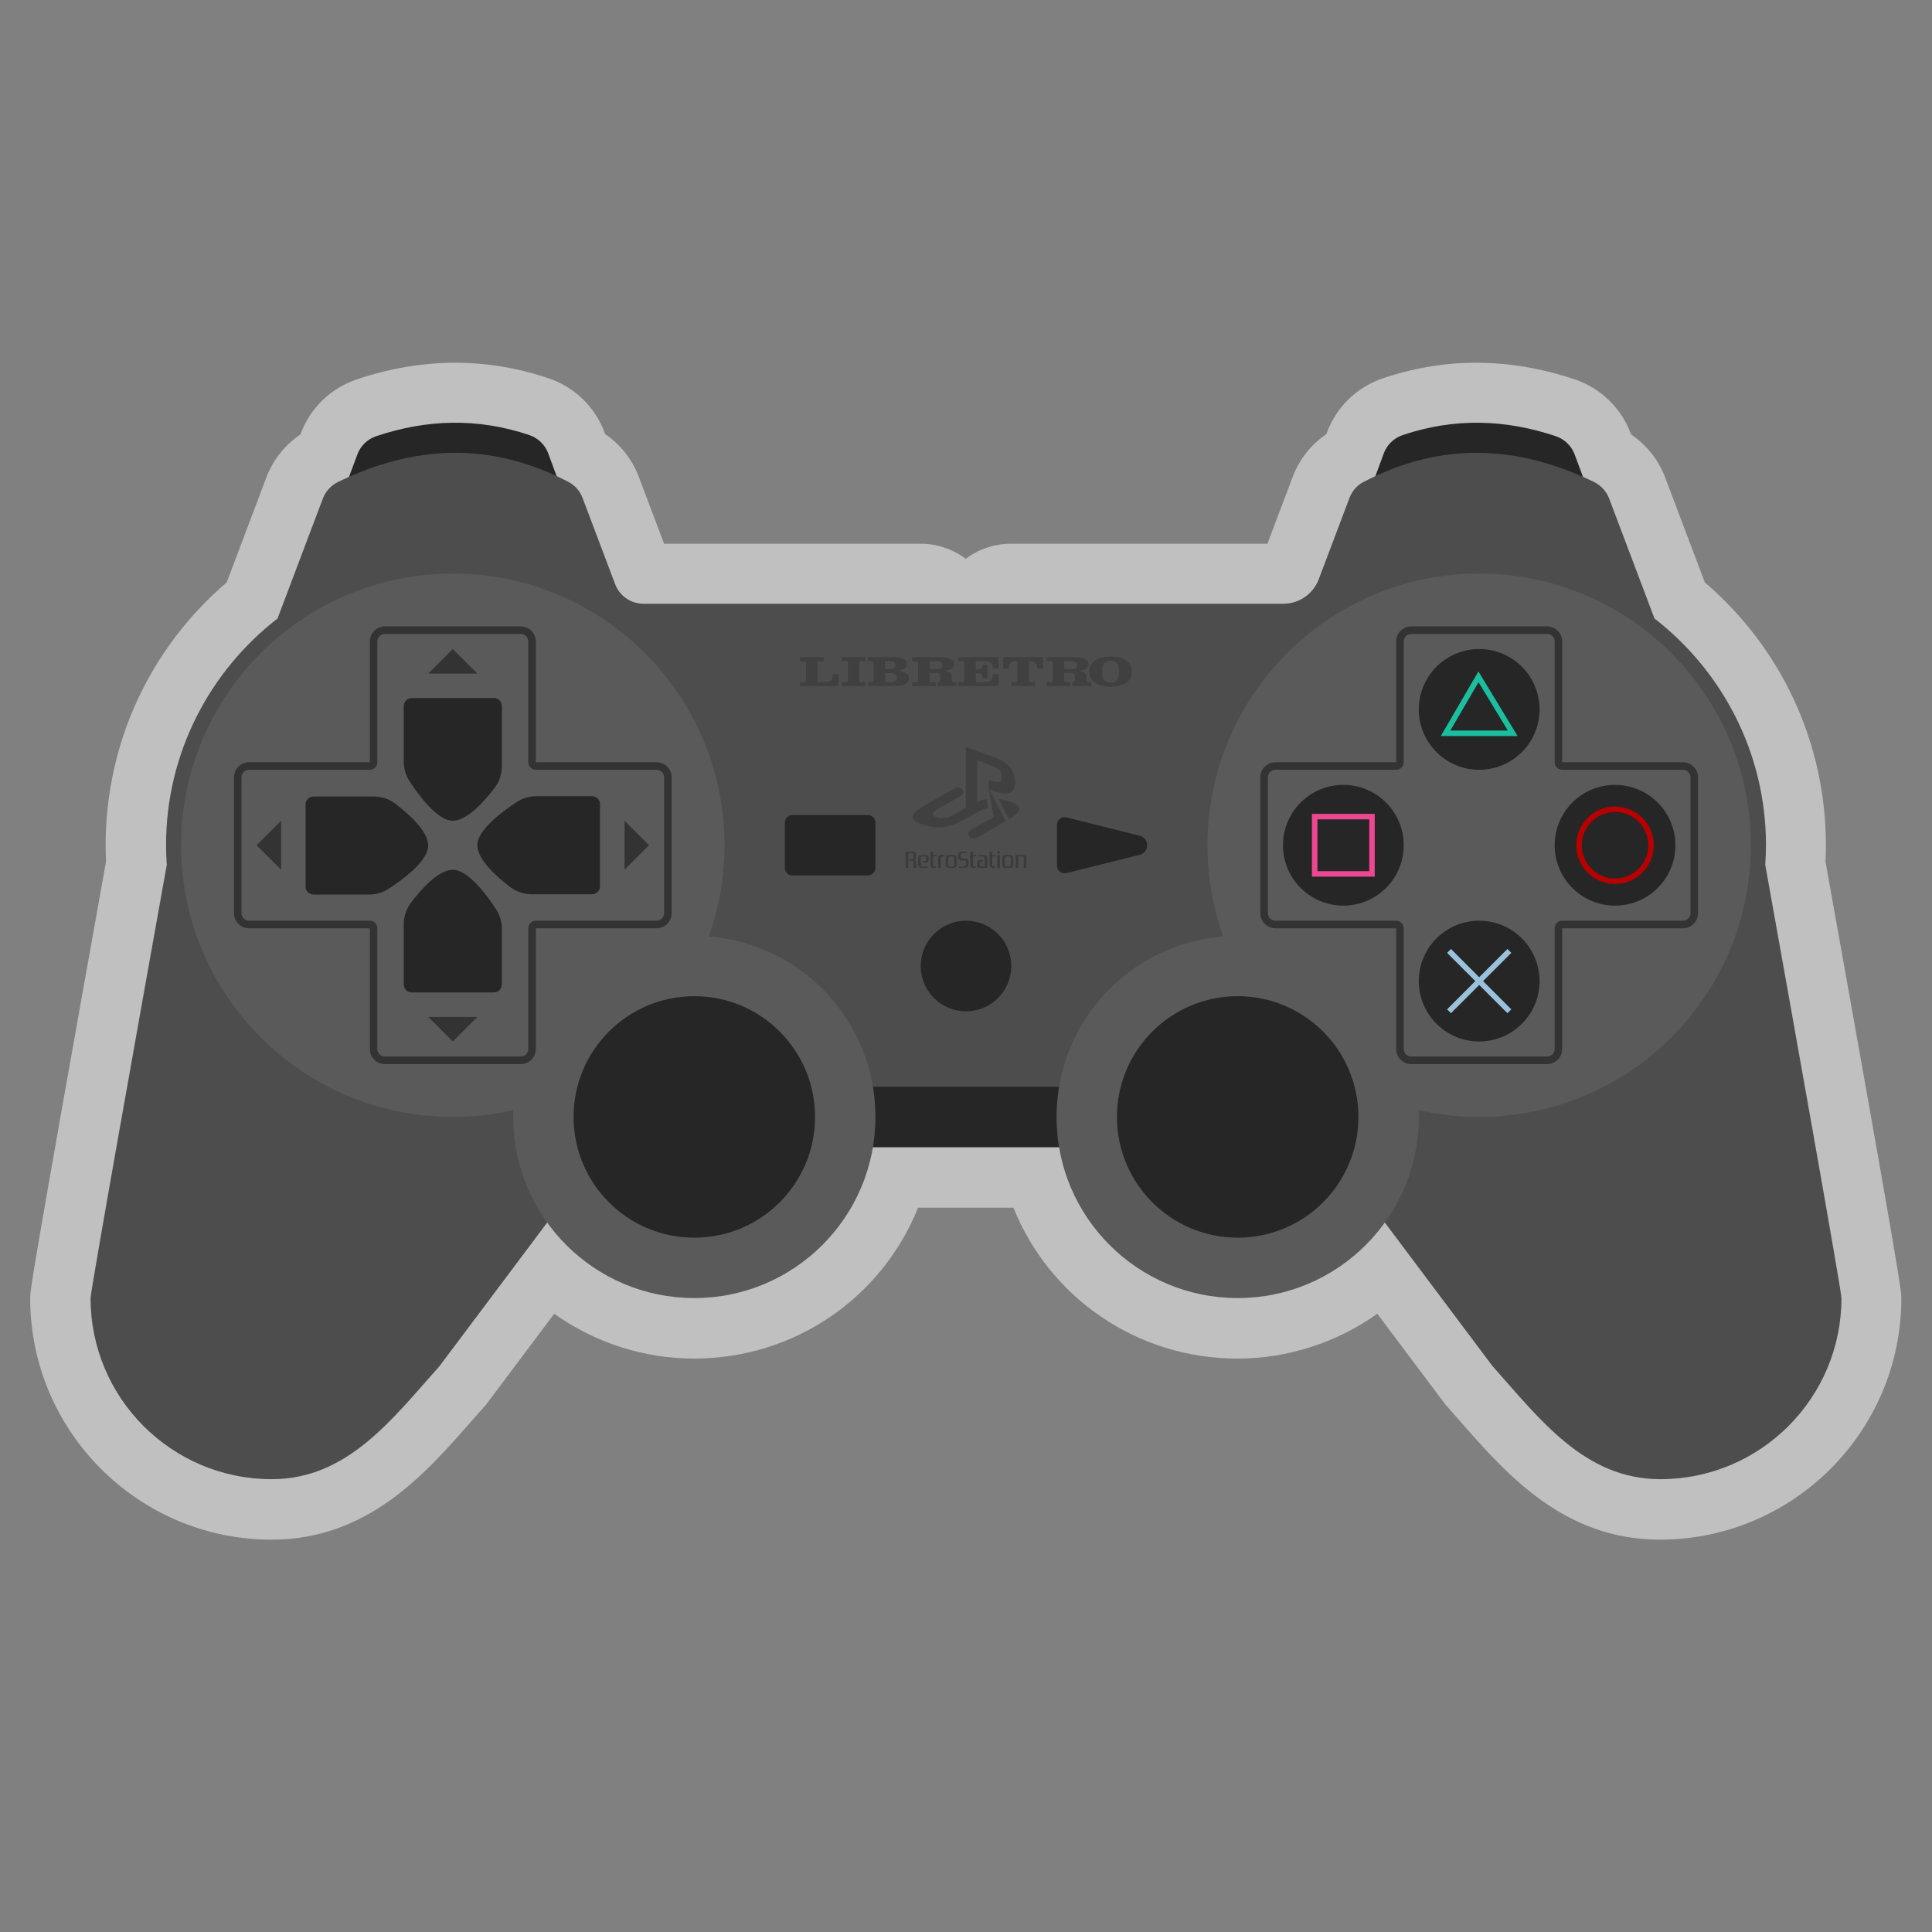 <?xml version="1.0" encoding="UTF-8" standalone="no"?>
<svg
   xmlns:dc="http://purl.org/dc/elements/1.1/"
   xmlns:cc="http://creativecommons.org/ns#"
   xmlns:rdf="http://www.w3.org/1999/02/22-rdf-syntax-ns#"
   xmlns:svg="http://www.w3.org/2000/svg"
   xmlns="http://www.w3.org/2000/svg"
   xmlns:sodipodi="http://sodipodi.sourceforge.net/DTD/sodipodi-0.dtd"
   xmlns:inkscape="http://www.inkscape.org/namespaces/inkscape"
   viewBox="0 0 341.333 341.333"
   height="341.333"
   width="341.333"
   xml:space="preserve"
   id="svg2"
   version="1.1"
   sodipodi:docname="Sony - PlayStation 3.svg"
   inkscape:version="0.92.2 (5c3e80d, 2017-08-06)"><rect x="0" y="0" width="341.333" height="341.333" fill="#808080" stroke="none"/><sodipodi:namedview
     pagecolor="#ffffff"
     bordercolor="#666666"
     borderopacity="1"
     objecttolerance="10"
     gridtolerance="10"
     guidetolerance="10"
     inkscape:pageopacity="0"
     inkscape:pageshadow="2"
     inkscape:window-width="1024"
     inkscape:window-height="705"
     id="namedview73"
     showgrid="false"
     inkscape:zoom="2.7656249"
     inkscape:cx="162.55559"
     inkscape:cy="203.72512"
     inkscape:window-x="-8"
     inkscape:window-y="-8"
     inkscape:window-maximized="1"
     inkscape:current-layer="svg2" /><defs
     id="defs6"><clipPath
       id="clipPath18"
       clipPathUnits="userSpaceOnUse"><path
         id="path16"
         d="M 0,256 H 256 V 0 H 0 Z" /></clipPath><clipPath
       id="clipPath26"
       clipPathUnits="userSpaceOnUse"><path
         id="path24"
         d="M 4,207.987 H 252 V 52 H 4 Z" /></clipPath><clipPath
       id="clipPath120"
       clipPathUnits="userSpaceOnUse"><path
         id="path118"
         d="m 40.5,150.5 h 16.25 v -13 H 40.5 Z" /></clipPath></defs><g
     id="g22"
     transform="matrix(1.333,0,0,-1.333,0,341.333)" /><g
     id="g34"
     transform="matrix(1.333,0,0,-1.333,0,341.333)"><g
       style="opacity:0.5"
       id="g32"
       clip-path="url(#clipPath26)"><g
         id="g30"
         transform="translate(241.944,141.888)"><path
           id="path28"
           style="fill:#ffffff;fill-opacity:1;fill-rule:nonzero;stroke:none"
           d="m 0,0 c 0.038,0.753 0.056,1.44 0.056,2.112 0,13.526 -5.82,26.108 -16.048,34.879 l -5.251,13.896 c -0.885,2.339 -2.461,4.318 -4.52,5.706 l -0.036,0.097 c -1.272,3.425 -3.998,6.057 -7.477,7.22 -4.346,1.453 -8.721,2.19 -13.004,2.19 -4.157,0 -8.317,-0.693 -12.364,-2.058 -3.466,-1.169 -6.18,-3.804 -7.445,-7.229 l -0.064,-0.176 c -2.021,-1.368 -3.583,-3.346 -4.466,-5.681 l -3.342,-8.844 h -33.992 c -2.168,0 -4.274,-0.706 -5.991,-1.999 -1.719,1.294 -3.824,1.999 -5.992,1.999 h -33.991 l -3.343,8.844 c -0.882,2.335 -2.445,4.313 -4.465,5.682 l -0.065,0.175 c -1.264,3.425 -3.978,6.06 -7.445,7.229 -4.047,1.365 -8.206,2.058 -12.363,2.058 -4.283,0 -8.659,-0.737 -13.004,-2.19 -3.48,-1.163 -6.206,-3.795 -7.478,-7.219 l -0.036,-0.098 c -2.059,-1.388 -3.635,-3.367 -4.519,-5.706 l -5.251,-13.896 c -10.229,-8.771 -16.048,-21.353 -16.048,-34.879 0,-0.672 0.018,-1.359 0.056,-2.112 -10.057,-56.071 -10.056,-56.873 -10.056,-57.888 0,-17.644 14.355,-32 32,-32 12.72,0 20.334,8.689 26.452,15.67 0.587,0.67 1.174,1.339 1.763,1.998 l 0.227,0.255 0.205,0.274 8.807,11.743 c 5.358,-3.809 11.834,-5.94 18.546,-5.94 13.323,0 24.902,8.092 29.679,20 h 6.321 6.32 c 4.777,-11.908 16.356,-20 29.68,-20 6.712,0 13.187,2.131 18.546,5.94 l 8.806,-11.743 0.205,-0.274 0.228,-0.255 c 0.589,-0.659 1.175,-1.328 1.763,-1.998 6.118,-6.981 13.731,-15.67 26.452,-15.67 17.644,0 32,14.356 32,32 0,1.015 0,1.817 -10.056,57.888"
           inkscape:connector-curvature="0" /></g></g></g><path
     id="path38"
     style="fill:#262626;fill-opacity:1;fill-rule:nonzero;stroke:none;stroke-width:1.333"
     d="M 53.333,106.667 H 106.667 L 96.853,80.093 c -0.563,-1.523 -1.792,-2.707 -3.329,-3.225 -9.211,-3.108 -18.201,-2.768 -27.032,0.185 -1.547,0.516 -2.787,1.696 -3.353,3.224 z"
     inkscape:connector-curvature="0" /><path
     id="path42"
     style="fill:#262626;fill-opacity:1;fill-rule:nonzero;stroke:none;stroke-width:1.333"
     d="m 288,106.667 h -53.333 l 9.813,-26.573 c 0.563,-1.523 1.792,-2.707 3.329,-3.225 9.211,-3.108 18.201,-2.768 27.032,0.185 1.547,0.516 2.787,1.696 3.353,3.224 z"
     inkscape:connector-curvature="0" /><path
     id="path46"
     style="fill:#4d4d4d;fill-opacity:1;fill-rule:nonzero;stroke:none;stroke-width:1.333"
     d="m 311.87,152.785 c 0.077,-1.141 0.131,-2.291 0.131,-3.452 0,-16.28 -7.727,-30.781 -19.697,-40.057 l -8.013,-21.204 c -0.492,-1.299 -1.477,-2.343 -2.727,-2.948 -13.177,-6.367 -26.683,-7.301 -40.716,0.055 -1.129,0.592 -1.984,1.608 -2.436,2.801 l -5.433,14.377 c -0.98,2.593 -3.464,4.309 -6.236,4.309 h -113.072 c -2.217,0 -4.204,-1.373 -4.989,-3.448 l -5.759,-15.239 c -0.452,-1.193 -1.305,-2.209 -2.436,-2.801 -14.033,-7.356 -27.539,-6.421 -40.715,-0.055 -1.251,0.605 -2.236,1.649 -2.728,2.948 l -8.013,21.204 c -11.969,9.276 -19.696,23.777 -19.696,40.057 0,1.161 0.053,2.311 0.131,3.452 -4.512,25.152 -13.464,75.228 -13.464,76.548 0,17.673 14.327,32 32,32 13.425,0 21.333,-10.667 29.663,-19.995 l 29.004,-38.672 h 64 64 l 29.004,38.672 c 8.329,9.328 16.236,19.995 29.663,19.995 17.673,0 32,-14.327 32,-32 0,-1.32 -8.953,-51.396 -13.464,-76.548"
     inkscape:connector-curvature="0" /><path
     inkscape:connector-curvature="0"
     d="M 192,202.667 H 149.333 V 192 H 192 Z"
     style="fill:#262626;fill-opacity:1;fill-rule:nonzero;stroke:none;stroke-width:1.333"
     id="path48" /><path
     id="path52"
     style="fill:#5a5a5a;fill-opacity:1;fill-rule:nonzero;stroke:none;stroke-width:1.333"
     d="m 216.113,165.444 c -1.796,-5.036 -2.78,-10.457 -2.78,-16.111 0,-26.509 21.491,-48 48,-48 26.509,0 48,21.491 48,48 0,26.509 -21.491,48 -48,48 -3.679,0 -7.255,-0.428 -10.697,-1.211 0.015,0.403 0.031,0.804 0.031,1.211 0,17.673 -14.327,32 -32,32 -17.673,0 -32,-14.327 -32,-32 0,-16.812 12.969,-30.587 29.447,-31.889"
     inkscape:connector-curvature="0" /><path
     id="path56"
     style="fill:#5a5a5a;fill-opacity:1;fill-rule:nonzero;stroke:none;stroke-width:1.333"
     d="m 125.221,165.444 c 1.795,-5.036 2.779,-10.457 2.779,-16.111 0,-26.509 -21.489,-48 -48,-48 -26.509,0 -48,21.491 -48,48 0,26.509 21.491,48 48,48 3.68,0 7.256,-0.427 10.697,-1.211 -0.015,0.403 -0.031,0.804 -0.031,1.211 0,17.673 14.328,32 32,32 17.673,0 32,-14.327 32,-32 0,-16.812 -12.968,-30.587 -29.445,-31.889"
     inkscape:connector-curvature="0" /><path
     id="path60"
     style="fill:#262626;fill-opacity:1;fill-rule:nonzero;stroke:none;stroke-width:1.333"
     d="m 144,197.333 c 0,11.783 -9.552,21.333 -21.333,21.333 -11.781,0 -21.333,-9.551 -21.333,-21.333 0,-11.783 9.552,-21.333 21.333,-21.333 C 134.448,176 144,185.551 144,197.333"
     inkscape:connector-curvature="0" /><path
     id="path64"
     style="fill:#262626;fill-opacity:1;fill-rule:nonzero;stroke:none;stroke-width:1.333"
     d="m 240,197.333 c 0,11.783 -9.551,21.333 -21.333,21.333 -11.783,0 -21.333,-9.551 -21.333,-21.333 0,-11.783 9.551,-21.333 21.333,-21.333 11.783,0 21.333,9.551 21.333,21.333"
     inkscape:connector-curvature="0" /><path
     id="path68"
     style="fill:#262626;fill-opacity:1;fill-rule:nonzero;stroke:none;stroke-width:1.333"
     d="M 153.333,154.667 H 140 c -0.736,0 -1.333,-0.597 -1.333,-1.333 v -8 C 138.667,144.597 139.264,144 140,144 h 13.333 c 0.736,0 1.333,0.597 1.333,1.333 v 8 c 0,0.736 -0.597,1.333 -1.333,1.333"
     inkscape:connector-curvature="0" /><path
     id="path72"
     style="fill:#262626;fill-opacity:1;fill-rule:nonzero;stroke:none;stroke-width:1.333"
     d="m 186.746,152.959 v -7.251 c 0,-0.868 0.816,-1.504 1.657,-1.295 l 12.951,3.239 c 1.751,0.437 1.751,2.925 0,3.363 l -12.951,3.237 c -0.841,0.211 -1.657,-0.427 -1.657,-1.293"
     inkscape:connector-curvature="0" /><path
     id="path76"
     style="fill:#262626;fill-opacity:1;fill-rule:nonzero;stroke:none;stroke-width:1.333"
     d="m 272,125.333 c 0,5.891 -4.776,10.667 -10.667,10.667 -5.891,0 -10.667,-4.776 -10.667,-10.667 0,-5.891 4.776,-10.667 10.667,-10.667 5.891,0 10.667,4.776 10.667,10.667"
     inkscape:connector-curvature="0" /><path
     id="path80"
     style="fill:#262626;fill-opacity:1;fill-rule:nonzero;stroke:none;stroke-width:1.333"
     d="m 272,173.333 c 0,5.891 -4.776,10.667 -10.667,10.667 -5.891,0 -10.667,-4.776 -10.667,-10.667 0,-5.891 4.776,-10.667 10.667,-10.667 5.891,0 10.667,4.776 10.667,10.667"
     inkscape:connector-curvature="0" /><path
     id="path84"
     style="fill:#262626;fill-opacity:1;fill-rule:nonzero;stroke:none;stroke-width:1.333"
     d="m 285.333,160 c -5.891,0 -10.667,-4.776 -10.667,-10.667 0,-5.891 4.776,-10.667 10.667,-10.667 5.891,0 10.667,4.776 10.667,10.667 C 296,155.224 291.224,160 285.333,160"
     inkscape:connector-curvature="0" /><path
     id="path88"
     style="fill:#262626;fill-opacity:1;fill-rule:nonzero;stroke:none;stroke-width:1.333"
     d="m 237.333,160 c -5.891,0 -10.667,-4.776 -10.667,-10.667 0,-5.891 4.776,-10.667 10.667,-10.667 5.891,0 10.667,4.776 10.667,10.667 C 248,155.224 243.224,160 237.333,160"
     inkscape:connector-curvature="0" /><path
     id="path92"
     style="fill:#333333;fill-opacity:1;fill-rule:nonzero;stroke:none;stroke-width:1.333"
     d="m 273.333,110.667 h -24 c -1.471,0 -2.667,1.196 -2.667,2.667 v 21.333 h -21.333 c -1.471,0 -2.667,1.196 -2.667,2.667 v 24 c 0,1.471 1.196,2.667 2.667,2.667 h 21.333 v 21.333 c 0,1.471 1.196,2.667 2.667,2.667 h 24 C 274.804,188 276,186.804 276,185.333 V 164 h 21.333 C 298.804,164 300,162.804 300,161.333 v -24 c 0,-1.471 -1.196,-2.667 -2.667,-2.667 H 276 v -21.333 c 0,-1.471 -1.196,-2.667 -2.667,-2.667 m 0,1.333 c 0.737,0 1.333,0.597 1.333,1.333 v 21.333 c 0,0.736 0.596,1.333 1.333,1.333 h 21.333 c 0.737,0 1.333,0.597 1.333,1.333 v 24 c 0,0.736 -0.596,1.333 -1.333,1.333 H 276 c -0.737,0 -1.333,0.597 -1.333,1.333 v 21.333 c 0,0.737 -0.596,1.333 -1.333,1.333 h -24 c -0.737,0 -1.333,-0.596 -1.333,-1.333 V 164 c 0,-0.736 -0.596,-1.333 -1.333,-1.333 H 225.333 C 224.596,162.667 224,162.069 224,161.333 v -24 C 224,136.597 224.596,136 225.333,136 h 21.333 C 247.404,136 248,135.403 248,134.667 V 113.333 C 248,112.597 248.596,112 249.333,112 h 24"
     inkscape:connector-curvature="0" /><path
     id="path96"
     style="fill:#333333;fill-opacity:1;fill-rule:nonzero;stroke:none;stroke-width:1.333"
     d="M 92,110.667 H 68 c -1.471,0 -2.667,1.196 -2.667,2.667 v 21.333 H 44 c -1.471,0 -2.667,1.196 -2.667,2.667 v 24 c 0,1.471 1.196,2.667 2.667,2.667 h 21.333 v 21.333 c 0,1.471 1.196,2.667 2.667,2.667 h 24 c 1.471,0 2.667,-1.196 2.667,-2.667 V 164 H 116 c 1.471,0 2.667,-1.196 2.667,-2.667 v -24 c 0,-1.471 -1.196,-2.667 -2.667,-2.667 H 94.667 v -21.333 c 0,-1.471 -1.196,-2.667 -2.667,-2.667 m 0,1.333 c 0.736,0 1.333,0.597 1.333,1.333 v 21.333 c 0,0.736 0.597,1.333 1.333,1.333 H 116 c 0.736,0 1.333,0.597 1.333,1.333 v 24 c 0,0.736 -0.597,1.333 -1.333,1.333 H 94.667 c -0.736,0 -1.333,0.597 -1.333,1.333 v 21.333 c 0,0.737 -0.597,1.333 -1.333,1.333 H 68 c -0.736,0 -1.333,-0.596 -1.333,-1.333 V 164 c 0,-0.736 -0.597,-1.333 -1.333,-1.333 H 44 c -0.736,0 -1.333,-0.597 -1.333,-1.333 v -24 c 0,-0.736 0.597,-1.333 1.333,-1.333 h 21.333 c 0.736,0 1.333,-0.597 1.333,-1.333 v -21.333 c 0,-0.736 0.597,-1.333 1.333,-1.333 h 24"
     inkscape:connector-curvature="0" /><path
     id="path100"
     style="fill:#333333;fill-opacity:1;fill-rule:nonzero;stroke:none;stroke-width:1.333"
     d="M 110.333,153.667 V 145 l 4.333,4.333 z"
     inkscape:connector-curvature="0" /><path
     id="path104"
     style="fill:#333333;fill-opacity:1;fill-rule:nonzero;stroke:none;stroke-width:1.333"
     d="m 49.667,145 v 8.667 l -4.333,-4.333 z"
     inkscape:connector-curvature="0" /><path
     id="path108"
     style="fill:#333333;fill-opacity:1;fill-rule:nonzero;stroke:none;stroke-width:1.333"
     d="m 75.667,179.667 h 8.667 L 80,184 Z"
     inkscape:connector-curvature="0" /><path
     id="path112"
     style="fill:#333333;fill-opacity:1;fill-rule:nonzero;stroke:none;stroke-width:1.333"
     d="m 84.333,119 h -8.667 l 4.333,-4.333 z"
     inkscape:connector-curvature="0" /><g
     id="g116"
     transform="matrix(1.333,0,0,-1.333,0,341.333)" /><g
     id="g128"
     transform="matrix(1.333,0,0,-1.333,0,341.333)"><g
       id="g126"
       clip-path="url(#clipPath120)"><g
         id="g124"
         transform="translate(40.5,149.49)"><path
           id="path122"
           style="fill:#262626;fill-opacity:1;fill-rule:nonzero;stroke:none"
           d="m 0,0 v -10.98 c 0,-0.558 0.5,-1.01 1.116,-1.01 h 7.279 c 0.92,0 1.82,0.251 2.569,0.736 1.875,1.213 5.286,3.704 5.286,5.764 0,1.967 -2.745,4.328 -4.431,5.594 C 11.027,0.697 10.028,1.01 9,1.01 H 1.116 C 0.5,1.01 0,0.558 0,0"
           inkscape:connector-curvature="0" /></g></g></g><path
     id="path132"
     style="fill:#262626;fill-opacity:1;fill-rule:nonzero;stroke:none;stroke-width:1.333"
     d="m 106,156.654 v -14.64 c 0,-0.744 -0.667,-1.347 -1.488,-1.347 h -9.705 c -1.227,0 -2.427,0.335 -3.425,0.981 -2.5,1.617 -7.048,4.939 -7.048,7.685 0,2.623 3.66,5.771 5.908,7.459 1.056,0.791 2.388,1.208 3.759,1.208 h 10.512 c 0.821,0 1.488,-0.603 1.488,-1.347"
     inkscape:connector-curvature="0" /><path
     id="path136"
     style="fill:#262626;fill-opacity:1;fill-rule:nonzero;stroke:none;stroke-width:1.333"
     d="m 87.32,123.333 h -14.64 c -0.744,0 -1.347,0.667 -1.347,1.488 v 9.705 c 0,1.227 0.335,2.427 0.981,3.425 1.617,2.5 4.939,7.048 7.685,7.048 2.623,0 5.771,-3.66 7.459,-5.908 0.791,-1.056 1.208,-2.388 1.208,-3.759 v -10.512 c 0,-0.821 -0.603,-1.488 -1.347,-1.488"
     inkscape:connector-curvature="0" /><path
     id="path140"
     style="fill:#262626;fill-opacity:1;fill-rule:nonzero;stroke:none;stroke-width:1.333"
     d="m 72.68,175.333 h 14.64 c 0.744,0 1.347,-0.667 1.347,-1.488 V 164.14 c 0,-1.227 -0.335,-2.427 -0.981,-3.425 -1.617,-2.5 -4.939,-7.048 -7.685,-7.048 -2.623,0 -5.771,3.66 -7.459,5.908 -0.791,1.056 -1.208,2.388 -1.208,3.759 v 10.512 c 0,0.821 0.603,1.488 1.347,1.488"
     inkscape:connector-curvature="0" /><path
     id="path144"
     style="fill:#262626;fill-opacity:1;fill-rule:nonzero;stroke:none;stroke-width:1.333"
     d="m 178.667,170.667 c 0,4.417 -3.583,8 -8,8 -4.417,0 -8,-3.583 -8,-8 0,-4.417 3.583,-8 8,-8 4.417,0 8,3.583 8,8"
     inkscape:connector-curvature="0" /><path
     inkscape:connector-curvature="0"
     d="m 232.756,153.912 h 9.156 v -9.156 h -9.156 z m 10.125,0.969 h -11.095 v -11.095 h 11.095 z"
     style="fill:#ed4792;fill-opacity:1;fill-rule:nonzero;stroke:none;stroke-width:1.034"
     id="path88-6" /><path
     id="path92-4"
     style="fill:#b80000;fill-opacity:1;fill-rule:nonzero;stroke:none;stroke-width:1.034"
     d="m 285.333,143.459 c -3.239,0 -5.875,2.636 -5.875,5.875 0,3.239 2.636,5.875 5.875,5.875 3.239,0 5.875,-2.636 5.875,-5.875 0,-3.239 -2.636,-5.875 -5.875,-5.875 m 0,12.718 c -3.773,0 -6.844,-3.07 -6.844,-6.844 0,-3.773 3.07,-6.844 6.844,-6.844 3.773,0 6.844,3.07 6.844,6.844 0,3.773 -3.07,6.844 -6.844,6.844"
     inkscape:connector-curvature="0" /><path
     id="path96-7"
     style="fill:#1abf9f;fill-opacity:1;fill-rule:nonzero;stroke:none;stroke-width:1.034"
     d="m 261.198,118.624 -6.651,11.418 h 13.572 z m 0.017,1.898 5.183,8.551 h -10.164 z"
     inkscape:connector-curvature="0" /><path
     id="path100-0"
     style="fill:#9bc2dd;fill-opacity:1;fill-rule:nonzero;stroke:none;stroke-width:1.034"
     d="m 267.008,168.344 -0.686,-0.686 -4.989,4.989 -4.989,-4.989 -0.685,0.686 4.988,4.989 -4.988,4.989 0.685,0.686 4.989,-4.989 4.989,4.989 0.686,-0.686 -4.989,-4.989 z"
     inkscape:connector-curvature="0" /><g
     id="g1173"
     transform="translate(9.921,-10.689)"><g
       transform="matrix(1.333,0,0,-1.333,131.412,131.219)"
       id="g146"><path
         id="path148"
         style="fill:#404040;fill-opacity:1;fill-rule:nonzero;stroke:none"
         d="m 0,0 h 0.473 c 0.224,0 0.336,0.075 0.336,0.225 v 2.362 c 0,0.15 -0.106,0.225 -0.316,0.225 H 0 V 3.319 H 3.136 V 2.812 H 2.655 C 2.437,2.812 2.327,2.737 2.327,2.587 V 0 h 0.86 c 0.45,0 0.76,0.091 0.931,0.273 0.15,0.159 0.225,0.424 0.225,0.796 H 5.105 V -0.506 H 0 Z"
         inkscape:connector-curvature="0" /></g><g
       transform="matrix(1.333,0,0,-1.333,138.786,131.219)"
       id="g150"><path
         id="path152"
         style="fill:#404040;fill-opacity:1;fill-rule:nonzero;stroke:none"
         d="m 0,0 h 0.473 c 0.224,0 0.336,0.075 0.336,0.225 v 2.407 c 0,0.12 -0.106,0.18 -0.316,0.18 H 0 V 3.319 H 3.136 V 2.812 H 2.655 C 2.526,2.812 2.439,2.795 2.394,2.762 2.35,2.73 2.327,2.672 2.327,2.587 V 0.225 C 2.327,0.075 2.433,0 2.643,0 H 3.136 V -0.506 H 0 Z"
         inkscape:connector-curvature="0" /></g><g
       transform="matrix(1.333,0,0,-1.333,146.45,131.219)"
       id="g154"><path
         id="path156"
         style="fill:#404040;fill-opacity:1;fill-rule:nonzero;stroke:none"
         d="m 0,0 h 0.533 c 0.694,0 1.041,0.206 1.041,0.619 0,0.405 -0.348,0.607 -1.045,0.607 H 0 Z m 0,2.812 v -1.08 h 0.438 c 0.631,0 0.947,0.182 0.947,0.546 0,0.356 -0.316,0.534 -0.947,0.534 z M -2.28,-0.506 V 0 h 0.434 c 0.218,0 0.327,0.075 0.327,0.225 v 2.362 c 0,0.15 -0.106,0.225 -0.319,0.225 h -0.466 v 0.507 h 3.46 c 0.576,0 1.011,-0.08 1.306,-0.24 C 2.756,2.922 2.903,2.701 2.903,2.416 2.903,2.172 2.792,1.972 2.568,1.817 2.347,1.663 2.063,1.562 1.716,1.513 2.287,1.404 2.671,1.273 2.868,1.119 3.065,0.966 3.164,0.766 3.164,0.52 3.164,0.17 3.006,-0.089 2.69,-0.256 2.377,-0.423 1.784,-0.506 0.911,-0.506 Z"
         inkscape:connector-curvature="0" /></g><g
       transform="matrix(1.333,0,0,-1.333,159.363,131.219)"
       id="g158"><path
         id="path160"
         style="fill:#404040;fill-opacity:1;fill-rule:nonzero;stroke:none"
         d="m 0,0 h 0.473 c 0.224,0 0.336,0.075 0.336,0.225 v 2.362 c 0,0.15 -0.106,0.225 -0.316,0.225 H 0 V 3.319 H 5.358 V 1.834 H 4.595 C 4.595,2.233 4.474,2.501 4.232,2.638 4.043,2.754 3.698,2.812 3.196,2.812 H 2.327 V 1.693 h 0.229 c 0.261,0 0.44,0.04 0.537,0.121 0.087,0.071 0.129,0.195 0.129,0.371 V 2.323 H 3.885 V 0.557 H 3.222 v 0.146 c 0,0.15 -0.039,0.268 -0.121,0.354 -0.079,0.087 -0.179,0.13 -0.297,0.13 H 2.327 V 0 h 0.958 c 0.513,0 0.86,0.077 1.039,0.231 0.182,0.153 0.271,0.433 0.271,0.838 H 5.358 V -0.506 H 0 Z"
         inkscape:connector-curvature="0" /></g><g
       transform="matrix(1.333,0,0,-1.333,167.304,128.774)"
       id="g162"><path
         id="path164"
         style="fill:#404040;fill-opacity:1;fill-rule:nonzero;stroke:none"
         d="M 0,0 V 1.485 H 5.306 V 0 H 4.544 c 0,0.356 -0.09,0.608 -0.272,0.757 -0.179,0.148 -0.465,0.222 -0.86,0.222 v -2.588 c 0,-0.15 0.105,-0.225 0.316,-0.225 H 4.221 V -2.34 H 1.085 v 0.506 h 0.477 c 0.221,0 0.331,0.075 0.331,0.225 V 0.979 C 1.457,0.979 1.158,0.894 0.998,0.726 0.84,0.559 0.761,0.317 0.761,0 Z"
         inkscape:connector-curvature="0" /></g><g
       transform="matrix(1.333,0,0,-1.333,184.771,129.356)"
       id="g166"><path
         id="path168"
         style="fill:#404040;fill-opacity:1;fill-rule:nonzero;stroke:none"
         d="M 0,0 C 0,-0.972 0.381,-1.458 1.141,-1.458 1.898,-1.458 2.277,-0.972 2.277,0 2.277,0.972 1.9,1.458 1.148,1.458 0.383,1.458 0,0.972 0,0 m -1.703,0 c 0,0.593 0.25,1.075 0.754,1.443 C -0.446,1.815 0.251,2 1.141,2 2.034,2 2.731,1.816 3.23,1.449 3.73,1.082 3.981,0.599 3.981,0 3.981,-0.616 3.724,-1.103 3.211,-1.463 2.7,-1.821 2.017,-2 1.16,-2 0.279,-2 -0.419,-1.819 -0.934,-1.458 -1.447,-1.096 -1.703,-0.61 -1.703,0"
         inkscape:connector-curvature="0" /></g><g
       transform="matrix(1.333,0,0,-1.333,180.116,128.74)"
       id="g170"><path
         id="path172"
         style="fill:#404040;fill-opacity:1;fill-rule:nonzero;stroke:none"
         d="m 0,0 c -0.124,-0.084 -0.348,-0.127 -0.675,-0.127 h -0.836 v 1.08 h 0.584 c 0.415,0 0.705,-0.038 0.868,-0.115 C 0.107,0.761 0.189,0.622 0.189,0.422 0.189,0.225 0.126,0.084 0,0 m 1.788,-1.859 c -0.144,0 -0.242,0.02 -0.292,0.059 -0.05,0.04 -0.075,0.11 -0.075,0.211 l 0.003,0.495 c 0,0.233 -0.075,0.399 -0.225,0.501 -0.15,0.103 -0.4,0.185 -0.749,0.247 0.839,0.081 1.258,0.369 1.258,0.866 0,0.315 -0.162,0.551 -0.485,0.706 C 0.902,1.382 0.472,1.46 -0.067,1.46 H -3.838 V 0.953 h 0.461 c 0.232,0 0.347,-0.075 0.347,-0.225 v -2.317 c 0,-0.18 -0.119,-0.27 -0.359,-0.27 h -0.449 v -0.506 h 3.136 v 0.506 h -0.442 c -0.145,0 -0.242,0.02 -0.292,0.059 -0.05,0.04 -0.075,0.11 -0.075,0.211 v 0.956 h 0.592 c 0.347,0 0.571,-0.022 0.67,-0.067 0.103,-0.045 0.154,-0.158 0.154,-0.338 l -0.002,-0.551 c 0,-0.18 -0.12,-0.27 -0.359,-0.27 v -0.506 h 2.553 v 0.506 z"
         inkscape:connector-curvature="0" /></g><g
       transform="matrix(1.333,0,0,-1.333,156.338,128.74)"
       id="g174"><path
         id="path176"
         style="fill:#404040;fill-opacity:1;fill-rule:nonzero;stroke:none"
         d="m 0,0 c -0.124,-0.084 -0.348,-0.127 -0.674,-0.127 h -0.837 v 1.08 h 0.584 c 0.415,0 0.705,-0.038 0.868,-0.115 C 0.107,0.761 0.189,0.622 0.189,0.422 0.189,0.225 0.126,0.084 0,0 m 1.788,-1.859 c -0.144,0 -0.242,0.02 -0.292,0.059 -0.05,0.04 -0.075,0.11 -0.075,0.211 l 0.003,0.495 c 0,0.233 -0.075,0.399 -0.225,0.501 -0.15,0.103 -0.4,0.185 -0.749,0.247 0.839,0.081 1.258,0.369 1.258,0.866 0,0.315 -0.162,0.551 -0.485,0.706 C 0.902,1.382 0.472,1.46 -0.067,1.46 H -3.838 V 0.953 h 0.461 c 0.232,0 0.347,-0.075 0.347,-0.225 v -2.317 c 0,-0.18 -0.119,-0.27 -0.359,-0.27 h -0.449 v -0.506 h 3.136 v 0.506 h -0.442 c -0.145,0 -0.242,0.02 -0.292,0.059 -0.05,0.04 -0.075,0.11 -0.075,0.211 v 0.956 h 0.592 c 0.347,0 0.571,-0.022 0.67,-0.067 0.103,-0.045 0.154,-0.158 0.154,-0.338 l -0.002,-0.551 c 0,-0.18 -0.12,-0.27 -0.359,-0.27 v -0.506 h 2.492 v 0.506 z"
         inkscape:connector-curvature="0" /></g><g
       transform="matrix(1.333,0,0,-1.333,151.958,161.916)"
       id="g178"><path
         id="path180"
         style="fill:#3b3b3b;fill-opacity:1;fill-rule:nonzero;stroke:none"
         d="m 0,0 c 0,-0.103 -0.008,-0.187 -0.025,-0.254 -0.017,-0.067 -0.039,-0.12 -0.067,-0.16 -0.028,-0.04 -0.06,-0.07 -0.097,-0.089 -0.037,-0.02 -0.074,-0.035 -0.112,-0.045 0.038,-0.012 0.075,-0.029 0.112,-0.051 0.037,-0.021 0.069,-0.052 0.097,-0.092 0.028,-0.04 0.051,-0.092 0.069,-0.156 0.017,-0.063 0.026,-0.142 0.026,-0.237 V -1.58 h -0.351 v 0.496 c 0,0.086 -0.006,0.158 -0.017,0.214 -0.011,0.057 -0.028,0.102 -0.052,0.136 -0.023,0.033 -0.052,0.058 -0.085,0.072 -0.034,0.014 -0.074,0.022 -0.121,0.022 h -0.291 v 0.181 h 0.298 c 0.042,0 0.08,0.007 0.112,0.022 0.033,0.014 0.06,0.038 0.082,0.071 0.023,0.032 0.039,0.076 0.05,0.13 0.012,0.055 0.017,0.123 0.017,0.205 0,0.082 -0.005,0.151 -0.017,0.205 -0.011,0.054 -0.027,0.098 -0.05,0.131 -0.022,0.033 -0.049,0.056 -0.082,0.069 -0.032,0.014 -0.07,0.02 -0.112,0.02 H -1.058 V -1.58 h -0.351 v 2.159 h 0.863 c 0.197,0 0.337,-0.045 0.421,-0.136 C -0.042,0.353 0,0.205 0,0"
         inkscape:connector-curvature="0" /></g><g
       transform="matrix(1.333,0,0,-1.333,153.069,163.07)"
       id="g182"><path
         id="path184"
         style="fill:#3b3b3b;fill-opacity:1;fill-rule:nonzero;stroke:none"
         d="m 0,0 v 0.179 h 0.191 c 0.06,0 0.109,0.004 0.145,0.012 0.037,0.008 0.066,0.021 0.086,0.038 0.02,0.018 0.034,0.041 0.042,0.07 0.007,0.028 0.011,0.064 0.011,0.107 V 0.573 C 0.475,0.618 0.471,0.656 0.464,0.687 0.456,0.717 0.442,0.742 0.422,0.761 0.402,0.779 0.373,0.792 0.336,0.799 0.3,0.806 0.251,0.81 0.191,0.81 H 0.05 C -0.01,0.81 -0.059,0.806 -0.095,0.797 -0.132,0.789 -0.161,0.773 -0.181,0.75 -0.201,0.726 -0.215,0.693 -0.223,0.65 -0.23,0.607 -0.234,0.551 -0.234,0.483 v -0.686 c 0,-0.068 0.004,-0.123 0.011,-0.166 0.008,-0.044 0.022,-0.077 0.042,-0.101 0.02,-0.023 0.049,-0.039 0.086,-0.047 C -0.059,-0.526 -0.01,-0.53 0.05,-0.53 H 0.683 V -0.714 H -0.07 c -0.101,0 -0.183,0.009 -0.248,0.027 -0.065,0.019 -0.117,0.049 -0.156,0.091 -0.039,0.042 -0.065,0.096 -0.08,0.162 -0.015,0.066 -0.022,0.147 -0.022,0.243 v 0.662 c 0,0.094 0.007,0.175 0.022,0.242 0.015,0.066 0.041,0.121 0.08,0.163 0.039,0.042 0.091,0.072 0.156,0.091 0.065,0.018 0.147,0.028 0.248,0.028 H 0.311 C 0.412,0.995 0.494,0.986 0.559,0.968 0.624,0.951 0.676,0.925 0.715,0.891 0.754,0.857 0.78,0.815 0.795,0.765 0.809,0.715 0.817,0.657 0.817,0.591 V 0.403 C 0.817,0.338 0.809,0.28 0.795,0.229 0.78,0.179 0.754,0.137 0.715,0.103 0.676,0.069 0.624,0.044 0.559,0.026 0.494,0.009 0.412,0 0.311,0 Z"
         inkscape:connector-curvature="0" /></g><g
       transform="matrix(1.333,0,0,-1.333,155.555,161.99)"
       id="g186"><path
         id="path188"
         style="fill:#3b3b3b;fill-opacity:1;fill-rule:nonzero;stroke:none"
         d="m 0,0 h -0.465 v -1.09 c 0,-0.099 0.015,-0.165 0.045,-0.199 0.03,-0.033 0.089,-0.05 0.176,-0.05 h 0.15 v -0.185 h -0.288 c -0.08,0 -0.147,0.01 -0.202,0.031 -0.055,0.02 -0.098,0.049 -0.131,0.086 -0.032,0.037 -0.055,0.08 -0.07,0.131 -0.015,0.05 -0.022,0.105 -0.022,0.164 v 1.746 h 0.342 V 0.185 H 0 Z"
         inkscape:connector-curvature="0" /></g><g
       transform="matrix(1.333,0,0,-1.333,155.843,162.119)"
       id="g190"><path
         id="path192"
         style="fill:#3b3b3b;fill-opacity:1;fill-rule:nonzero;stroke:none"
         d="M 0,0 C 0.015,0.067 0.041,0.121 0.08,0.163 0.119,0.205 0.171,0.236 0.236,0.254 0.301,0.273 0.383,0.282 0.484,0.282 H 0.832 V 0.097 H 0.604 C 0.544,0.097 0.495,0.093 0.459,0.085 0.422,0.076 0.393,0.061 0.373,0.037 0.353,0.013 0.339,-0.02 0.331,-0.063 0.324,-0.106 0.32,-0.162 0.32,-0.229 v -1.198 h -0.342 v 1.185 c 0,0.095 0.007,0.175 0.022,0.242"
         inkscape:connector-curvature="0" /></g><g
       transform="matrix(1.333,0,0,-1.333,157.599,163.341)"
       id="g194"><path
         id="path196"
         style="fill:#3b3b3b;fill-opacity:1;fill-rule:nonzero;stroke:none"
         d="m 0,0 c 0,-0.068 0.004,-0.123 0.012,-0.166 0.007,-0.043 0.021,-0.077 0.042,-0.1 0.02,-0.024 0.048,-0.04 0.085,-0.048 0.037,-0.008 0.085,-0.012 0.146,-0.012 h 0.207 c 0.06,0 0.109,0.004 0.146,0.012 0.036,0.008 0.065,0.024 0.085,0.048 0.02,0.023 0.034,0.057 0.042,0.1 C 0.773,-0.123 0.777,-0.068 0.777,0 V 0.687 C 0.777,0.754 0.773,0.81 0.765,0.853 0.757,0.896 0.743,0.929 0.723,0.953 0.703,0.977 0.674,0.992 0.638,1.001 0.601,1.009 0.552,1.013 0.492,1.013 H 0.285 C 0.224,1.013 0.176,1.009 0.139,1.001 0.102,0.992 0.074,0.977 0.054,0.953 0.033,0.929 0.019,0.896 0.012,0.853 0.004,0.81 0,0.754 0,0.687 Z M 0.613,1.198 C 0.713,1.198 0.796,1.189 0.86,1.17 0.925,1.152 0.977,1.121 1.016,1.079 1.055,1.037 1.082,0.983 1.096,0.916 1.111,0.849 1.118,0.769 1.118,0.674 V 0.012 C 1.118,-0.084 1.111,-0.165 1.096,-0.231 1.082,-0.297 1.055,-0.351 1.016,-0.393 0.977,-0.435 0.925,-0.465 0.86,-0.483 0.796,-0.502 0.713,-0.511 0.613,-0.511 H 0.164 c -0.1,0 -0.183,0.009 -0.248,0.028 -0.064,0.018 -0.116,0.048 -0.155,0.09 -0.039,0.042 -0.066,0.096 -0.081,0.162 -0.014,0.066 -0.021,0.147 -0.021,0.243 v 0.662 c 0,0.095 0.007,0.175 0.021,0.242 0.015,0.067 0.042,0.121 0.081,0.163 0.039,0.042 0.091,0.073 0.155,0.091 0.065,0.019 0.148,0.028 0.248,0.028 z"
         inkscape:connector-curvature="0" /></g><g
       transform="matrix(1.333,0,0,-1.333,161.187,163.156)"
       id="g198"><path
         id="path200"
         style="fill:#3b3b3b;fill-opacity:1;fill-rule:nonzero;stroke:none"
         d="M 0,0 C 0,-0.224 -0.041,-0.388 -0.124,-0.493 -0.206,-0.597 -0.347,-0.65 -0.546,-0.65 h -0.749 v 0.185 h 0.682 c 0.047,0 0.089,0.005 0.126,0.015 0.037,0.011 0.067,0.031 0.09,0.062 0.024,0.031 0.042,0.073 0.054,0.128 0.012,0.054 0.018,0.125 0.018,0.214 0,0.076 -0.004,0.138 -0.013,0.186 -0.009,0.048 -0.025,0.085 -0.049,0.111 -0.023,0.026 -0.056,0.043 -0.097,0.052 -0.041,0.009 -0.095,0.014 -0.162,0.014 H -0.9 c -0.085,0 -0.157,0.01 -0.215,0.031 -0.058,0.02 -0.105,0.054 -0.14,0.1 -0.036,0.046 -0.062,0.107 -0.077,0.182 -0.016,0.074 -0.024,0.167 -0.024,0.278 0,0.189 0.039,0.336 0.116,0.442 0.077,0.106 0.21,0.159 0.4,0.159 h 0.652 V 1.324 h -0.569 c -0.046,0 -0.087,-0.006 -0.12,-0.017 C -0.911,1.296 -0.939,1.276 -0.962,1.249 -0.986,1.221 -1.003,1.183 -1.014,1.135 -1.025,1.086 -1.031,1.025 -1.031,0.951 c 0,-0.071 0.003,-0.13 0.01,-0.177 0.007,-0.046 0.02,-0.082 0.038,-0.107 0.019,-0.026 0.047,-0.044 0.083,-0.054 0.035,-0.011 0.083,-0.016 0.143,-0.016 h 0.238 c 0.089,0 0.167,-0.008 0.233,-0.024 0.065,-0.017 0.12,-0.047 0.162,-0.09 C -0.082,0.44 -0.05,0.38 -0.03,0.302 -0.01,0.224 0,0.123 0,0"
         inkscape:connector-curvature="0" /></g><g
       transform="matrix(1.333,0,0,-1.333,162.589,161.99)"
       id="g202"><path
         id="path204"
         style="fill:#3b3b3b;fill-opacity:1;fill-rule:nonzero;stroke:none"
         d="m 0,0 h -0.465 v -1.09 c 0,-0.099 0.015,-0.165 0.045,-0.199 0.03,-0.033 0.089,-0.05 0.176,-0.05 h 0.15 v -0.185 h -0.288 c -0.08,0 -0.147,0.01 -0.202,0.031 -0.055,0.02 -0.098,0.049 -0.131,0.086 -0.032,0.037 -0.055,0.08 -0.07,0.131 -0.015,0.05 -0.022,0.105 -0.022,0.164 v 1.746 h 0.342 V 0.185 H 0 Z"
         inkscape:connector-curvature="0" /></g><g
       transform="matrix(1.333,0,0,-1.333,163.744,162.655)"
       id="g206"><path
         id="path208"
         style="fill:#3b3b3b;fill-opacity:1;fill-rule:nonzero;stroke:none"
         d="m 0,0 v -0.179 h -0.144 c -0.06,0 -0.109,-0.004 -0.145,-0.012 -0.037,-0.008 -0.066,-0.021 -0.086,-0.038 -0.02,-0.018 -0.034,-0.041 -0.042,-0.07 -0.008,-0.028 -0.011,-0.064 -0.011,-0.107 v -0.198 c 0,-0.047 0.003,-0.085 0.011,-0.115 0.008,-0.03 0.022,-0.054 0.042,-0.072 0.02,-0.019 0.049,-0.032 0.086,-0.039 0.036,-0.007 0.085,-0.011 0.145,-0.011 H 0.234 V 0.172 C 0.234,0.24 0.23,0.296 0.223,0.339 0.215,0.382 0.201,0.415 0.181,0.439 0.161,0.462 0.132,0.478 0.095,0.487 0.059,0.495 0.01,0.499 -0.05,0.499 H -0.532 V 0.684 H 0.07 c 0.101,0 0.183,-0.01 0.248,-0.028 C 0.383,0.637 0.435,0.607 0.474,0.565 0.513,0.523 0.54,0.468 0.554,0.402 0.569,0.335 0.576,0.254 0.576,0.16 v -1.185 h -0.84 c -0.101,0 -0.183,0.008 -0.248,0.026 -0.065,0.017 -0.117,0.043 -0.156,0.077 -0.039,0.034 -0.066,0.076 -0.08,0.126 -0.015,0.05 -0.022,0.108 -0.022,0.174 v 0.219 c 0,0.065 0.007,0.123 0.022,0.174 0.014,0.05 0.041,0.092 0.08,0.126 0.039,0.034 0.091,0.059 0.156,0.077 C -0.447,-0.009 -0.365,0 -0.264,0 Z"
         inkscape:connector-curvature="0" /></g><g
       transform="matrix(1.333,0,0,-1.333,165.998,161.99)"
       id="g210"><path
         id="path212"
         style="fill:#3b3b3b;fill-opacity:1;fill-rule:nonzero;stroke:none"
         d="m 0,0 h -0.465 v -1.09 c 0,-0.099 0.015,-0.165 0.045,-0.199 0.03,-0.033 0.089,-0.05 0.176,-0.05 h 0.15 v -0.185 h -0.288 c -0.08,0 -0.147,0.01 -0.202,0.031 -0.055,0.02 -0.098,0.049 -0.131,0.086 -0.032,0.037 -0.055,0.08 -0.07,0.131 -0.015,0.05 -0.022,0.105 -0.022,0.164 v 1.746 h 0.342 V 0.185 H 0 Z"
         inkscape:connector-curvature="0" /></g><path
       id="path214"
       style="fill:#3b3b3b;fill-opacity:1;fill-rule:nonzero;stroke:none;stroke-width:1.333"
       d="m 166.74,164.022 h -0.455 v -2.279 h 0.455 z m 0,-2.571 h -0.455 v -0.395 h 0.455 z"
       inkscape:connector-curvature="0" /><g
       transform="matrix(1.333,0,0,-1.333,167.614,163.341)"
       id="g216"><path
         id="path218"
         style="fill:#3b3b3b;fill-opacity:1;fill-rule:nonzero;stroke:none"
         d="m 0,0 c 0,-0.068 0.004,-0.123 0.012,-0.166 0.007,-0.043 0.022,-0.077 0.042,-0.1 0.02,-0.024 0.048,-0.04 0.085,-0.048 0.037,-0.008 0.085,-0.012 0.146,-0.012 h 0.207 c 0.06,0 0.109,0.004 0.146,0.012 0.036,0.008 0.065,0.024 0.085,0.048 0.02,0.023 0.034,0.057 0.042,0.1 C 0.773,-0.123 0.777,-0.068 0.777,0 V 0.687 C 0.777,0.754 0.773,0.81 0.765,0.853 0.757,0.896 0.743,0.929 0.723,0.953 0.703,0.977 0.674,0.992 0.638,1.001 0.601,1.009 0.552,1.013 0.492,1.013 H 0.285 C 0.224,1.013 0.176,1.009 0.139,1.001 0.102,0.992 0.074,0.977 0.054,0.953 0.034,0.929 0.019,0.896 0.012,0.853 0.004,0.81 0,0.754 0,0.687 Z M 0.613,1.198 C 0.713,1.198 0.796,1.189 0.86,1.17 0.925,1.152 0.977,1.121 1.016,1.079 1.055,1.037 1.082,0.983 1.096,0.916 1.111,0.849 1.118,0.769 1.118,0.674 V 0.012 C 1.118,-0.084 1.111,-0.165 1.096,-0.231 1.082,-0.297 1.055,-0.351 1.016,-0.393 0.977,-0.435 0.925,-0.465 0.86,-0.483 0.796,-0.502 0.713,-0.511 0.613,-0.511 H 0.164 c -0.1,0 -0.183,0.009 -0.248,0.028 -0.064,0.018 -0.116,0.048 -0.155,0.09 -0.039,0.042 -0.066,0.096 -0.081,0.162 -0.014,0.066 -0.021,0.147 -0.021,0.243 v 0.662 c 0,0.095 0.007,0.175 0.021,0.242 0.015,0.067 0.042,0.121 0.081,0.163 0.039,0.042 0.091,0.073 0.155,0.091 0.065,0.019 0.148,0.028 0.248,0.028 z"
         inkscape:connector-curvature="0" /></g><g
       transform="matrix(1.333,0,0,-1.333,169.971,161.99)"
       id="g220"><path
         id="path222"
         style="fill:#3b3b3b;fill-opacity:1;fill-rule:nonzero;stroke:none"
         d="m 0,0 v -1.524 h -0.341 v 1.709 h 0.917 c 0.1,0 0.183,-0.009 0.247,-0.028 C 0.888,0.139 0.94,0.108 0.979,0.066 1.018,0.024 1.045,-0.03 1.059,-0.097 1.074,-0.164 1.081,-0.244 1.081,-0.339 V -1.524 H 0.74 v 1.198 c 0,0.067 -0.004,0.123 -0.012,0.166 -0.008,0.043 -0.022,0.076 -0.042,0.1 -0.02,0.024 -0.048,0.039 -0.085,0.048 C 0.564,-0.004 0.515,0 0.455,0 Z"
         inkscape:connector-curvature="0" /></g><g
       transform="matrix(1.333,0,0,-1.333,169.097,147.233)"
       id="g224"><path
         id="path226"
         style="fill:#404040;fill-opacity:1;fill-rule:nonzero;stroke:none"
         d="M 0,0 C -0.159,0.408 -0.425,0.78 -0.797,1.113 -1,1.295 -1.218,1.452 -1.452,1.583 -1.684,1.714 -1.918,1.826 -2.153,1.923 -2.284,1.981 -6.281,3.408 -6.281,3.408 v -8.039 l -1.726,-0.991 c -0.283,-0.161 -0.608,-0.276 -0.974,-0.347 -0.367,-0.071 -0.728,-0.048 -1.088,0.068 -0.47,0.152 -0.664,0.326 -0.581,0.522 0.083,0.195 0.302,0.398 0.658,0.608 l 3.05,1.734 c 0.449,0.255 0.376,0.875 -0.121,1.036 l -0.119,0.039 c -0.18,0.058 -0.378,0.038 -0.54,-0.055 l -4.143,-2.367 c -0.857,-0.487 -1.342,-0.936 -1.456,-1.347 -0.114,-0.412 0.356,-0.795 1.41,-1.149 1.01,-0.333 1.949,-0.426 2.819,-0.279 0.87,0.147 1.713,0.458 2.531,0.93 l 1.762,0.992 0.019,-0.008 v 0.018 l 0.221,0.125 c 0.313,0.17 0.63,0.304 0.947,0.401 0.094,0.028 0.195,0.045 0.3,0.056 l -0.22,1.166 C -3.81,-3.524 -4.076,-3.582 -4.316,-3.667 -4.478,-3.723 -4.632,-3.783 -4.78,-3.846 V 1.663 L -3.007,1.024 V 1.015 c 0.39,-0.141 0.739,-0.326 1.046,-0.556 0.308,-0.231 0.455,-0.567 0.441,-1.007 0,-0.401 -0.139,-0.619 -0.415,-0.655 -0.276,-0.035 -0.603,0.017 -0.98,0.157 l -0.337,0.126 v -1.169 l -0.002,0.003 0.002,-0.06 0.231,-1.271 c -0.002,0 -0.003,0 -0.004,-0.001 l 0.115,-0.609 0.329,-1.815 -3.106,-1.766 c -0.448,-0.255 -0.375,-0.875 0.122,-1.035 l 0.12,-0.039 c 0.179,-0.058 0.377,-0.038 0.538,0.053 l 3.908,2.222 -0.005,0.011 0.015,-0.005 -2.226,4.241 0.29,-0.112 c 0.082,-0.031 0.164,-0.062 0.246,-0.093 0.082,-0.031 0.165,-0.062 0.248,-0.094 0.316,-0.107 0.629,-0.192 0.938,-0.254 0.309,-0.062 0.597,-0.056 0.864,0.018 0.317,0.096 0.544,0.28 0.682,0.555 0.138,0.275 0.203,0.59 0.196,0.944 C 0.242,-0.809 0.159,-0.41 0,0"
         inkscape:connector-curvature="0" /></g><g
       transform="matrix(1.333,0,0,-1.333,168.282,152.218)"
       id="g228"><path
         id="path230"
         style="fill:#404040;fill-opacity:1;fill-rule:nonzero;stroke:none"
         d="m 0,0 c -0.085,0.027 -0.17,0.053 -0.255,0.078 -0.085,0.024 -0.174,0.047 -0.267,0.071 -0.26,0.067 -0.547,0.11 -0.842,0.145 l 1.412,-2.709 c 0.784,0.46 1.243,0.886 1.356,1.274 C 1.522,-0.735 1.054,-0.354 0,0"
         inkscape:connector-curvature="0" /></g></g></svg>
